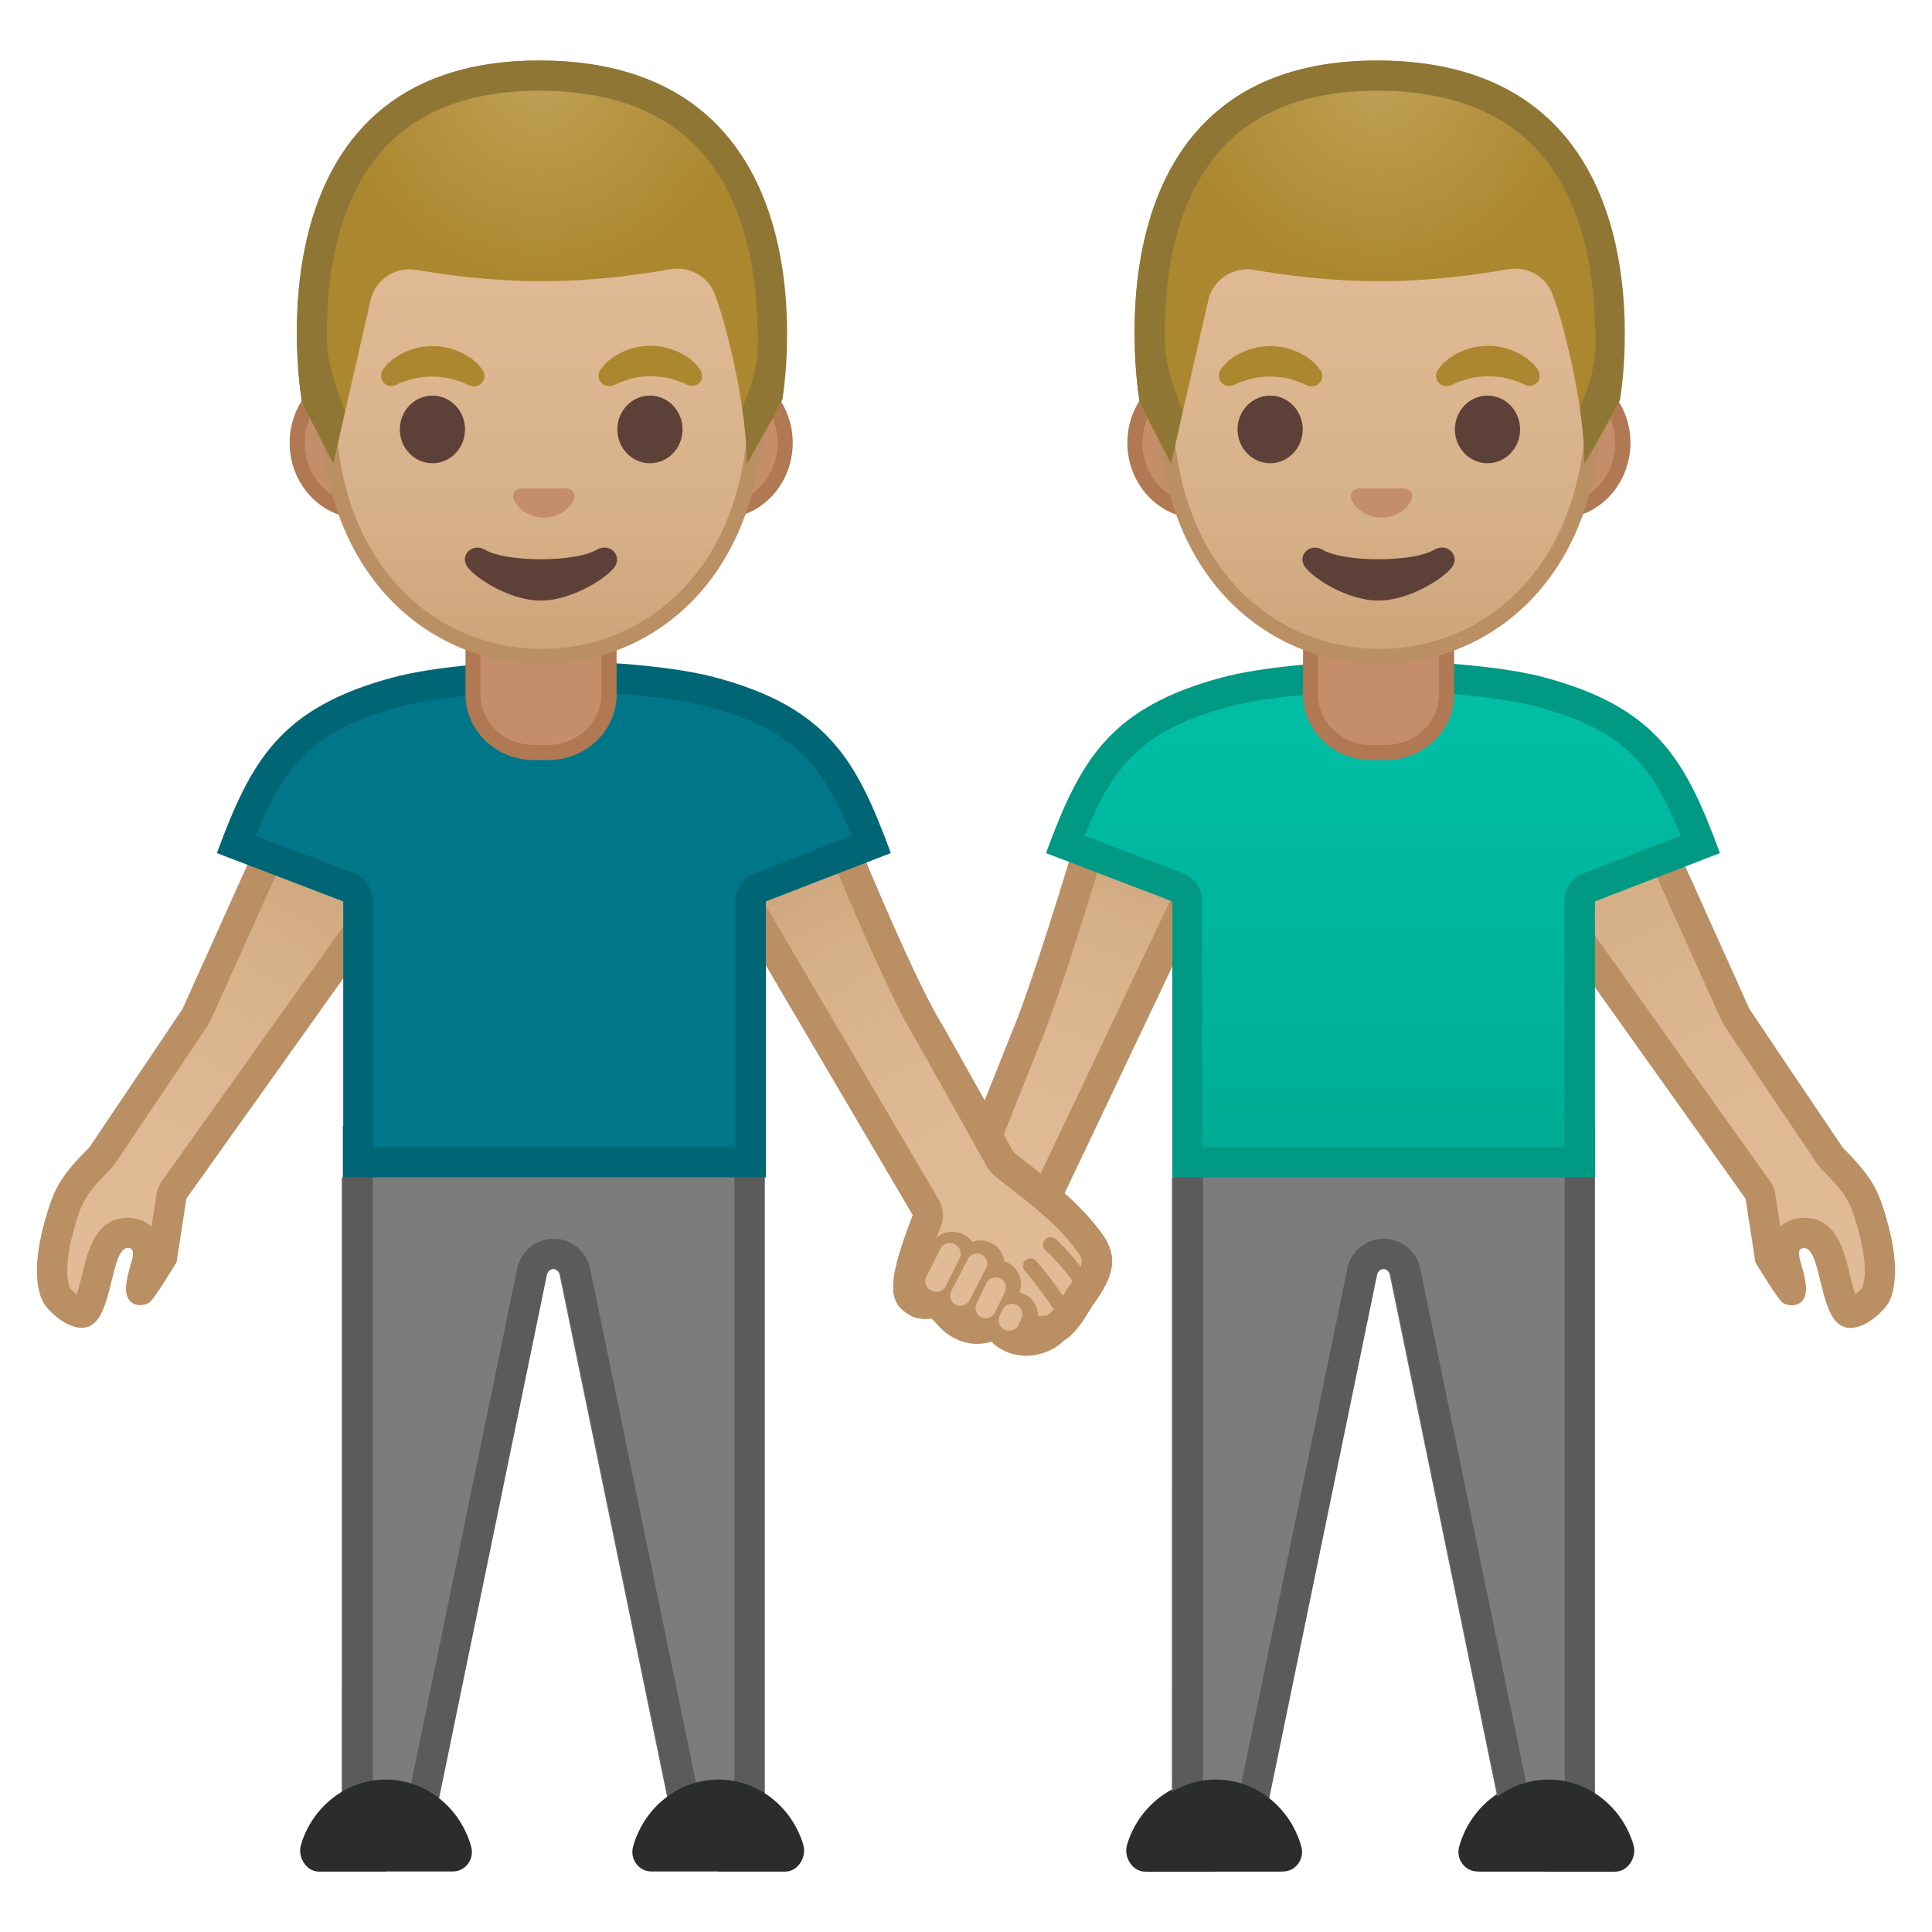 <svg viewBox="0 0 128 128" xmlns="http://www.w3.org/2000/svg" xmlns:xlink="http://www.w3.org/1999/xlink">
  <g id="Layer_1">
    <g>
      <g>
        <linearGradient id="SVGID_1_" gradientTransform="matrix(-1 0 0 1 127.463 0)" gradientUnits="userSpaceOnUse" x1="75.996" x2="60.868" y1="56.353" y2="84.658">
          <stop offset="2.052774e-03" style="stop-color:#CCA47A"/>
          <stop offset="0.258" style="stop-color:#D6B088"/>
          <stop offset="0.59" style="stop-color:#DEB892"/>
          <stop offset="1" style="stop-color:#E0BB95"/>
        </linearGradient>
        <path d="M68.82,88.17c-0.56,0-0.94,0-1.83-1.38c-0.38-0.58-0.62-1.08-0.84-1.52 c-0.49-0.99-0.96-1.93-2.38-2.1c-0.04,0-0.15-0.01-0.18-0.01c-1.27,0-1.6,1.29-1.82,2.14c-0.07,0.29-0.19,0.77-0.3,0.94 c-0.19,0.06-0.35,0.09-0.47,0.09c-0.86-0.42-1.42-0.71,0.42-5.47c0.11-0.29,0.08-0.6-0.07-0.87L48.33,57.87l-0.22-2.78l7.33-0.01 c0.97,2.37,4.4,10.62,6.15,13.38l4.68,8.35c0.06,0.11,0.14,0.2,0.23,0.28c0.32,0.27,0.7,0.56,1.11,0.88 c1.41,1.09,3.17,2.45,4.5,4.24c0.63,0.85,0.97,1.59-0.38,3.44c-0.15,0.2-0.3,0.44-0.46,0.7c-0.66,1.06-1.19,1.81-2.05,1.81 L68.82,88.17z" fill="url(#SVGID_1_)"/>
        <path d="M54.78,56.09c1.22,2.95,4.27,10.21,5.94,12.87l4.68,8.35c0.12,0.21,0.28,0.4,0.46,0.56 c0.33,0.27,0.72,0.58,1.15,0.91c1.36,1.06,3.06,2.37,4.3,4.04c0.42,0.57,0.64,0.85-0.38,2.25c-0.18,0.24-0.34,0.51-0.5,0.76 c-0.35,0.56-0.83,1.34-1.2,1.34l-0.24,0l-0.18,0c-0.13,0-0.2,0-0.23,0c-0.01,0-0.01,0-0.01,0c-0.01-0.01-0.25-0.14-0.75-0.92 c-0.35-0.54-0.58-1.01-0.79-1.42c-0.51-1.02-1.2-2.42-3.16-2.65c-0.1-0.01-0.2-0.02-0.3-0.02c0,0,0,0,0,0 c-0.88,0-1.48,0.38-1.89,0.87c0.16-0.5,0.38-1.1,0.66-1.81c0.22-0.57,0.17-1.21-0.14-1.73l-12.9-21.92l-0.11-1.47L54.78,56.09 M56.12,54.08l-9.09,0.02l0.32,4.08L60.48,80.5c-1.83,4.75-1.63,5.88-0.04,6.71c0.17,0.09,0.36,0.12,0.56,0.12 c0.28,0,0.57-0.07,0.86-0.17c1.03-0.34,0.75-3,1.72-3c0.02,0,0.04,0,0.07,0c1.31,0.15,1.25,1.23,2.5,3.17 c1.11,1.72,1.8,1.84,2.67,1.84c0.13,0,0.27,0,0.42,0c1.83,0,2.62-1.97,3.31-2.92c1.58-2.17,1.3-3.38,0.37-4.63 c-1.81-2.44-4.38-4.12-5.77-5.29l-4.71-8.4C60.46,64.81,56.12,54.08,56.12,54.08L56.12,54.08z" fill="#BA8F63"/>
      </g>
      <g>
        <path d="M102.33,124h4.45c0.82-0.02,1.41-0.96,1.17-1.78c-0.74-2.49-2.99-4.32-5.62-4.32 c-2.68,0-4.96,1.9-5.66,4.46c-0.22,0.82,0.39,1.63,1.21,1.63H102.33z" fill="#2B2D2D"/>
        <path d="M80.29,124h-4.45c-0.82-0.02-1.41-0.96-1.17-1.78c0.74-2.49,2.99-4.32,5.62-4.32 c2.68,0,4.96,1.9,5.66,4.46c0.22,0.82-0.39,1.63-1.21,1.63H80.29z" fill="#2B2D2D"/>
      </g>
      <g>
        <g>
          <linearGradient id="SVGID_2_" gradientTransform="matrix(-1 0 0 1 127.463 0)" gradientUnits="userSpaceOnUse" x1="24.376" x2="6.518" y1="52.207" y2="83.144">
            <stop offset="2.052774e-03" style="stop-color:#CCA47A"/>
            <stop offset="0.258" style="stop-color:#D6B088"/>
            <stop offset="0.59" style="stop-color:#DEB892"/>
            <stop offset="1" style="stop-color:#E0BB95"/>
          </linearGradient>
          <path d="M122.6,86.97c-0.08,0-0.13-0.02-0.19-0.08c-0.36-0.33-0.64-1.46-0.84-2.29 c-0.35-1.44-0.72-2.93-2.04-2.93c-0.12,0-0.23,0.01-0.35,0.04c-0.35,0.08-0.64,0.29-0.81,0.59c-0.33,0.57-0.15,1.19,0.04,1.85 c0.1,0.37,0.22,0.78,0.24,1.14c0,0.04,0,0.08,0,0.11c-0.29-0.37-0.89-1.31-1.4-2.14l-0.62-4.01c-0.02-0.15-0.08-0.3-0.17-0.43 L101.5,57.83l-0.22-2.79l7.99-0.49l5.72,12.7c0.02,0.05,0.05,0.1,0.08,0.15c0,0,4.24,6.32,6.17,9.17 c0.03,0.05,0.07,0.09,0.11,0.14c1.76,1.8,2.16,2.36,2.79,4.74c0.74,2.81,0.28,4.04,0.12,4.35 C124.09,86.11,123.18,86.97,122.6,86.97z" fill="url(#SVGID_2_)"/>
          <path d="M108.64,55.58l5.43,12.07c0.05,0.1,0.1,0.2,0.16,0.29c0,0,4.24,6.33,6.17,9.18 c0.07,0.1,0.14,0.19,0.23,0.28c1.68,1.72,1.96,2.11,2.54,4.3c0.64,2.41,0.29,3.42,0.21,3.61c-0.09,0.13-0.28,0.3-0.46,0.44 c-0.15-0.42-0.29-1.01-0.38-1.38c-0.38-1.56-0.9-3.69-3.01-3.69c0,0,0,0,0,0c-0.19,0-0.39,0.02-0.58,0.07 c-0.38,0.09-0.72,0.27-1,0.52l-0.33-2.15c-0.05-0.31-0.17-0.6-0.35-0.86l-14.81-20.78l-0.12-1.5L108.64,55.58 M109.9,53.5 l-9.7,0.6l0.32,4.08l15.13,21.24l0.65,4.21c0,0,1.52,2.54,1.85,2.71c0.18,0.09,0.37,0.14,0.57,0.14c0.51,0,0.98-0.35,0.93-1.22 c-0.07-1.2-0.83-2.42-0.23-2.56c0.04-0.01,0.08-0.01,0.11-0.01c1.05,0,1,3.84,2.2,4.95c0.26,0.24,0.56,0.34,0.87,0.34 c1.07,0,2.27-1.18,2.55-1.72c0.35-0.69,0.71-2.23-0.04-5.06c-0.68-2.57-1.17-3.27-3.04-5.19c-1.93-2.85-6.17-9.17-6.17-9.17 C114.4,63.5,109.9,53.5,109.9,53.5L109.9,53.5z" fill="#BA8F63"/>
        </g>
        <g id="XMLID_2_">
          <linearGradient id="SVGID_3_" gradientUnits="userSpaceOnUse" x1="76.769" x2="66.11" y1="54.577" y2="81.465">
            <stop offset="2.052774e-03" style="stop-color:#CCA47A"/>
            <stop offset="0.258" style="stop-color:#D6B088"/>
            <stop offset="0.59" style="stop-color:#DEB892"/>
            <stop offset="1" style="stop-color:#E0BB95"/>
          </linearGradient>
          <path d="M65.75,83.21c-0.43,0-0.84-0.1-1.18-0.3c-1.02-0.59-1.48-2.06-0.98-3.15l4.41-11.06 c1.28-2.97,4.06-12.17,4.83-14.76l6.99-0.51l0.68,2.32L68.12,81.81C67.74,82.64,66.77,83.21,65.75,83.21L65.75,83.21z" fill="url(#SVGID_3_)"/>
          <path d="M79.09,54.49l0.34,1.17L67.21,81.41c-0.21,0.46-0.83,0.8-1.46,0.8c-0.26,0-0.49-0.06-0.68-0.17 c-0.58-0.33-0.85-1.24-0.57-1.87c0.01-0.03,0.02-0.06,0.04-0.08l4.38-10.99c1.22-2.84,3.7-10.98,4.67-14.21L79.09,54.49 M80.55,52.38L72.06,53c0,0-3.53,11.93-5,15.33l-4.39,11.02c-0.7,1.55-0.08,3.58,1.39,4.43c0.51,0.29,1.09,0.43,1.68,0.43 c1.35,0,2.71-0.73,3.28-1.96l12.54-26.41L80.55,52.38L80.55,52.38z" fill="#BA8F63"/>
        </g>
        <g>
          <linearGradient id="SVGID_5_" gradientTransform="matrix(-1 0 0 1 127.463 0)" gradientUnits="userSpaceOnUse" x1="35.843" x2="35.843" y1="122.69" y2="78.007">
            <stop offset="1.058344e-03" style="stop-color:#616161"/>
            <stop offset="0.446" style="stop-color:#6B6B6B"/>
            <stop offset="1" style="stop-color:#6E6E6E"/>
          </linearGradient>
          <path d="M105.6,78.01v44.68h-5.65l-7.87-38.21c-0.04-0.24-0.24-0.41-0.46-0.41s-0.42,0.17-0.46,0.41 l-7.87,38.21h-5.65V78.01H105.6z" fill="url(#SVGID_5_)"/>
          <g>
            <path d="M100.83,121.69l-7.71-37.41c-0.13-0.69-0.73-1.2-1.44-1.2s-1.31,0.51-1.44,1.22l-7.7,37.39h-3.83V75.61 h25.95v46.08H100.83z" fill="#7C7C7C"/>
            <path d="M103.66,76.61v44.08h-2.02l-7.53-36.58c-0.22-1.18-1.24-2.04-2.43-2.04s-2.21,0.86-2.42,2l-7.54,36.61 h-2.02V76.61H103.66 M105.66,74.61H77.71v48.08h5.65l7.87-38.21c0.04-0.24,0.24-0.41,0.46-0.41c0.22,0,0.42,0.17,0.46,0.41 l7.87,38.21h5.65V74.61L105.66,74.61z" fill="#5B5B5B"/>
          </g>
          <g>
            <path d="M102.6,124h4.45c0.82-0.02,1.41-0.96,1.17-1.78c-0.74-2.49-2.99-4.32-5.62-4.32 c-2.68,0-4.96,1.9-5.66,4.46c-0.22,0.82,0.39,1.63,1.21,1.63H102.6z" fill="#2B2D2D"/>
            <path d="M80.56,124h-4.45c-0.82-0.02-1.41-0.96-1.17-1.78c0.74-2.49,2.99-4.32,5.62-4.32 c2.68,0,4.96,1.9,5.66,4.46c0.22,0.82-0.39,1.63-1.21,1.63H80.56z" fill="#2B2D2D"/>
          </g>
          <g>
            <linearGradient id="SVGID_6_" gradientTransform="matrix(-1 0 0 1 127.463 0)" gradientUnits="userSpaceOnUse" x1="35.851" x2="35.851" y1="44.815" y2="77">
              <stop offset="0" style="stop-color:#00BFA5"/>
              <stop offset="0.705" style="stop-color:#00B29A"/>
              <stop offset="1" style="stop-color:#00AB94"/>
            </linearGradient>
            <path d="M78.66,77V59.72c0-0.41-0.26-0.79-0.64-0.93l-7.44-2.85c2.11-5.49,4.09-8.35,10.68-10.1 c2.3-0.61,6.45-1.03,10.32-1.03h0.16c3.84,0,7.97,0.41,10.27,1.03c6.55,1.74,8.53,4.6,10.64,10.11l-7.35,2.84 c-0.39,0.15-0.64,0.52-0.64,0.93V77H78.66z" fill="url(#SVGID_6_)"/>
            <path d="M91.74,45.81c3.76,0,7.79,0.4,10.01,0.99c5.81,1.55,7.68,3.81,9.6,8.57l-6.42,2.48 c-0.77,0.3-1.28,1.04-1.28,1.87V76h-24V59.72c0-0.83-0.51-1.57-1.29-1.87l-6.5-2.49c1.89-4.66,3.83-7.02,9.64-8.56 c2.23-0.59,6.27-0.99,10.06-0.99l0.08,0L91.74,45.81 M91.74,43.81c-0.03,0-0.05,0-0.08,0c-0.03,0-0.05,0-0.08,0 c-3.98,0-8.17,0.42-10.57,1.06c-7.55,2.01-9.46,5.56-11.71,11.65l8.37,3.2V78h28V59.72l8.28-3.2 c-2.25-6.09-4.12-9.64-11.67-11.65C99.87,44.23,95.71,43.81,91.74,43.81L91.74,43.81z" fill="#009984"/>
          </g>
          <g>
            <linearGradient id="SVGID_7_" gradientTransform="matrix(-1 0 0 1 127.463 0)" gradientUnits="userSpaceOnUse" x1="2.383" x2="2.419" y1="84.066" y2="84.066">
              <stop offset="0" style="stop-color:#FFB300"/>
              <stop offset="0.401" style="stop-color:#FFCA28"/>
            </linearGradient>
            <path d="M125.08,84.19c-0.02-0.15-0.03-0.26-0.03-0.26S125.1,84.21,125.08,84.19z" fill="url(#SVGID_7_)"/>
            <path d="M125.04,83.94c0,0,0.02,0.11,0.03,0.26c0,0,0,0,0,0C125.09,84.19,125.04,83.94,125.04,83.94 L125.04,83.94z" fill="#EDA600"/>
          </g>
        </g>
        <g>
          <g id="XMLID_3_">
            <path d="M90.88,49.85c-2.23,0-4.04-1.72-4.04-3.84v-4.8h9v4.8c0,2.12-1.82,3.84-4.05,3.84H90.88z" fill="#C48E6A"/>
            <path d="M95.33,41.72v4.3c0,1.84-1.59,3.34-3.55,3.34h-0.91c-1.95,0-3.55-1.5-3.55-3.34v-4.3h4H95.33 M96.33,40.72h-5h-5v5.3c0,2.4,2.04,4.34,4.55,4.34h0.91c2.51,0,4.55-1.94,4.55-4.34V40.72L96.33,40.72z" fill="#B07853"/>
          </g>
          <g>
            <g>
              <path d="M79.38,33.84c-2.31,0-4.19-2.02-4.19-4.5s1.88-4.5,4.19-4.5h23.95c2.31,0,4.19,2.02,4.19,4.5 s-1.88,4.5-4.19,4.5H79.38z" fill="#C48E6A"/>
              <path d="M103.32,25.34c2.04,0,3.69,1.79,3.69,4s-1.66,4-3.69,4h-3.23H82.61h-3.23c-2.04,0-3.69-1.79-3.69-4 s1.66-4,3.69-4h3.23h17.49H103.32 M103.32,24.34h-3.23H82.61h-3.23c-2.58,0-4.69,2.25-4.69,5s2.11,5,4.69,5h3.23h17.49h3.23 c2.58,0,4.69-2.25,4.69-5S105.91,24.34,103.32,24.34L103.32,24.34z" fill="#B07853"/>
            </g>
            <g>
              <linearGradient id="SVGID_8_" gradientTransform="matrix(-1 0 0 1 127.463 0)" gradientUnits="userSpaceOnUse" x1="36.063" x2="36.063" y1="43.625" y2="7.136">
                <stop offset="2.052774e-03" style="stop-color:#CCA47A"/>
                <stop offset="0.258" style="stop-color:#D6B088"/>
                <stop offset="0.59" style="stop-color:#DEB892"/>
                <stop offset="1" style="stop-color:#E0BB95"/>
              </linearGradient>
              <path d="M91.4,43.49c-6.83,0-14.19-5.3-14.19-16.94c0-9.32,5.42-19.39,14.19-19.39 s14.19,10.06,14.19,19.39C105.59,38.19,98.23,43.49,91.4,43.49z" fill="url(#SVGID_8_)"/>
              <path d="M91.4,7.66L91.4,7.66c3.44,0,6.87,1.88,9.41,5.16c2.76,3.55,4.27,8.43,4.27,13.73 c0,5.15-1.48,9.44-4.29,12.41c-2.46,2.6-5.8,4.03-9.4,4.03s-6.94-1.43-9.4-4.03c-2.81-2.97-4.29-7.26-4.29-12.41 c0-5.3,1.52-10.18,4.27-13.73C84.53,9.54,87.96,7.66,91.4,7.66 M91.4,6.66L91.4,6.66L91.4,6.66 c-7.63,0-14.69,8.15-14.69,19.89c0,11.67,7.28,17.44,14.69,17.44s14.69-5.77,14.69-17.44C106.09,14.81,99.03,6.66,91.4,6.66 L91.4,6.66z" fill="#BA8F63"/>
            </g>
            <g>
              <path d="M101.87,24.47c0,0-0.06-0.08-0.17-0.22c-0.03-0.03-0.05-0.07-0.09-0.11 c-0.05-0.05-0.1-0.09-0.16-0.15c-0.06-0.05-0.12-0.11-0.19-0.17c-0.07-0.06-0.14-0.1-0.21-0.15 c-0.07-0.05-0.15-0.1-0.23-0.15c-0.09-0.05-0.17-0.09-0.26-0.14c-0.09-0.05-0.19-0.09-0.29-0.13 c-0.1-0.04-0.2-0.08-0.31-0.12c-0.22-0.06-0.44-0.13-0.67-0.16c-0.23-0.05-0.47-0.05-0.71-0.06 c-0.24,0.01-0.48,0.02-0.71,0.06c-0.23,0.03-0.46,0.1-0.67,0.16c-0.11,0.04-0.21,0.08-0.31,0.12 c-0.1,0.04-0.2,0.08-0.29,0.13c-0.09,0.05-0.18,0.1-0.26,0.14c-0.08,0.05-0.16,0.1-0.23,0.15c-0.07,0.05-0.14,0.1-0.21,0.15 c-0.06,0.05-0.12,0.11-0.17,0.15c-0.05,0.05-0.1,0.09-0.15,0.14c-0.04,0.05-0.08,0.09-0.11,0.13 c-0.13,0.16-0.2,0.25-0.2,0.25c-0.22,0.31-0.15,0.74,0.16,0.96c0.19,0.14,0.42,0.16,0.63,0.09l0.13-0.04 c0,0,0.08-0.03,0.21-0.09c0.03-0.01,0.07-0.03,0.11-0.05c0.04-0.01,0.08-0.03,0.13-0.05c0.09-0.04,0.19-0.08,0.31-0.11 c0.06-0.02,0.11-0.04,0.17-0.06c0.06-0.01,0.12-0.03,0.19-0.05c0.03-0.01,0.06-0.02,0.1-0.03c0.03-0.01,0.07-0.01,0.1-0.02 c0.07-0.01,0.14-0.03,0.21-0.04c0.14-0.02,0.29-0.05,0.44-0.05c0.15-0.02,0.3-0.01,0.45-0.02c0.15,0.01,0.3,0,0.45,0.02 c0.15,0.01,0.29,0.04,0.44,0.05c0.07,0.01,0.14,0.03,0.21,0.04c0.03,0.01,0.07,0.01,0.1,0.02c0.03,0.01,0.06,0.02,0.1,0.03 c0.06,0.02,0.13,0.03,0.19,0.05c0.06,0.02,0.12,0.04,0.17,0.06c0.06,0.02,0.11,0.03,0.16,0.05c0.05,0.02,0.09,0.03,0.13,0.04 c0.04,0.01,0.08,0.03,0.12,0.04c0.04,0.02,0.09,0.04,0.13,0.06c0.16,0.08,0.25,0.12,0.25,0.12c0.36,0.15,0.78-0.02,0.93-0.38 C102.03,24.92,102,24.66,101.87,24.47z" fill="#AB872F"/>
              <path d="M81.69,25.53c0,0,0.09-0.04,0.25-0.12c0.04-0.02,0.08-0.05,0.13-0.06c0.04-0.01,0.08-0.02,0.12-0.04 c0.04-0.01,0.08-0.03,0.13-0.04c0.05-0.02,0.1-0.03,0.16-0.05c0.06-0.02,0.11-0.04,0.17-0.06c0.06-0.02,0.12-0.03,0.19-0.05 c0.03-0.01,0.06-0.02,0.1-0.03c0.03-0.01,0.07-0.01,0.1-0.02c0.07-0.01,0.14-0.03,0.21-0.04c0.14-0.02,0.29-0.05,0.44-0.05 c0.15-0.02,0.3-0.02,0.45-0.02c0.15,0.01,0.3,0,0.45,0.02c0.15,0.01,0.29,0.04,0.44,0.05c0.07,0.01,0.14,0.03,0.21,0.04 c0.03,0.01,0.07,0.01,0.1,0.02c0.03,0.01,0.06,0.02,0.1,0.03c0.06,0.02,0.13,0.03,0.19,0.05c0.06,0.02,0.12,0.04,0.17,0.06 c0.11,0.03,0.22,0.07,0.31,0.11c0.05,0.02,0.09,0.04,0.13,0.05c0.04,0.02,0.07,0.03,0.11,0.05 c0.13,0.06,0.21,0.09,0.21,0.09l0.12,0.04c0.36,0.13,0.75-0.06,0.88-0.42c0.08-0.22,0.03-0.45-0.09-0.63 c0,0-0.07-0.09-0.2-0.25c-0.03-0.04-0.07-0.08-0.11-0.13c-0.04-0.04-0.09-0.09-0.15-0.14c-0.05-0.05-0.11-0.1-0.17-0.15 c-0.06-0.05-0.13-0.1-0.21-0.15c-0.07-0.05-0.15-0.1-0.23-0.15c-0.09-0.05-0.17-0.09-0.26-0.14 c-0.09-0.05-0.19-0.09-0.29-0.13c-0.1-0.04-0.2-0.08-0.31-0.12c-0.22-0.06-0.44-0.13-0.67-0.16 c-0.23-0.05-0.47-0.05-0.71-0.06c-0.24,0.01-0.48,0.02-0.71,0.06c-0.23,0.03-0.46,0.1-0.67,0.16 c-0.11,0.04-0.21,0.08-0.31,0.12c-0.1,0.04-0.2,0.08-0.29,0.13c-0.09,0.05-0.18,0.1-0.26,0.14 c-0.08,0.05-0.16,0.1-0.23,0.15c-0.07,0.05-0.14,0.1-0.21,0.15c-0.07,0.06-0.13,0.11-0.19,0.17 c-0.06,0.05-0.11,0.1-0.16,0.15c-0.04,0.04-0.07,0.08-0.09,0.11c-0.11,0.14-0.17,0.22-0.17,0.22 c-0.22,0.32-0.14,0.76,0.19,0.98C81.22,25.6,81.48,25.61,81.69,25.53z" fill="#AB872F"/>
            </g>
            <g>
              <ellipse cx="98.55" cy="28.45" fill="#5D4037" rx="2.16" ry="2.24"/>
              <ellipse cx="84.15" cy="28.45" fill="#5D4037" rx="2.16" ry="2.24"/>
            </g>
            <g>
              <radialGradient id="SVGID_9_" cx="36.158" cy="5.142" gradientTransform="matrix(-1 0 0 1 127.463 0)" gradientUnits="userSpaceOnUse" r="13.316">
                <stop offset="4.246795e-03" style="stop-color:#BFA055"/>
                <stop offset="1" style="stop-color:#AB872F"/>
              </radialGradient>
              <path d="M91.23,4.01c20.07,0,15.85,23.06,15.85,23.06s-2.11,3.73-2.11,3.65 c0.07-3.18-1.2-8.8-2.1-11.2c-0.45-1.21-1.71-1.91-2.98-1.68c-1.95,0.35-5.06,0.79-8.49,0.79c-3.29,0-6.32-0.4-8.3-0.75 c-1.36-0.24-2.68,0.6-3.03,1.93l-2.49,10.9l-2.06-3.98C75.52,26.73,71.41,4.01,91.23,4.01z" fill="url(#SVGID_9_)"/>
            </g>
            <g>
              <defs>
                <path id="SVGID_10_" d="M91.23,4.01c20.07,0,16.1,22.49,16.1,22.49s-2.37,4.3-2.37,4.22c0.02-0.68-0.42-3.49-0.42-3.49v0 c0.77-1.47,1.18-3.11,1.18-4.78v-0.49l-1.18-4.38L91.33,9.43l-13.02,8.09l-1.1,5.05l-0.04,0.46 c0.18,1.47,0.63,2.81,1.19,4.18v0l-0.78,3.52l-2.11-4.18C75.46,26.54,71.41,4.01,91.23,4.01z"/>
              </defs>
              <clipPath id="SVGID_11_">
                <use overflow="visible" xlink:href="#SVGID_10_"/>
              </clipPath>
              <g clip-path="url(#SVGID_11_)">
                <path d="M91.23,6.01c4.85,0,8.53,1.44,10.93,4.28c2.88,3.41,3.5,8.24,3.52,11.68 c-0.32-1.26-0.65-2.37-0.95-3.15c-0.68-1.81-2.43-3.02-4.37-3.02c-0.28,0-0.56,0.03-0.84,0.08 c-1.91,0.35-4.87,0.76-8.13,0.76c-3.16,0-6.07-0.39-7.96-0.72c-0.27-0.05-0.54-0.07-0.8-0.07c-2.11,0-3.96,1.42-4.5,3.45 c-0.01,0.02-0.01,0.05-0.02,0.07l-0.91,4c-0.15-3.5,0.18-9.29,3.43-13.17C82.96,7.42,86.52,6.01,91.23,6.01 M91.23,4.01 c-19.82,0-15.71,22.72-15.71,22.72l2.06,3.98l2.49-10.9c0.32-1.18,1.39-1.97,2.57-1.97c0.15,0,0.31,0.01,0.46,0.04 c1.98,0.35,5.01,0.75,8.3,0.75c3.43,0,6.54-0.44,8.49-0.79c0.16-0.03,0.32-0.04,0.48-0.04c1.09,0,2.1,0.67,2.5,1.72 c0.9,2.39,2.17,8.02,2.1,11.2c0,0,0,0,0,0c0.04,0,2.41-4.22,2.41-4.22S111.3,4.01,91.23,4.01L91.23,4.01z" fill="#8F7635"/>
              </g>
            </g>
            <g>
              <path d="M87.64,36.43c1.4,0.83,5.97,0.83,7.37,0c0.8-0.48,1.62,0.25,1.29,0.98 c-0.33,0.72-2.82,2.38-4.98,2.38s-4.62-1.66-4.95-2.38C86.03,36.69,86.84,35.96,87.64,36.43z" fill="#5D4037"/>
              <path d="M89.84,32.4c0.05-0.02,0.09-0.03,0.14-0.04h3.1c0.05,0.01,0.09,0.02,0.14,0.04 c0.28,0.11,0.44,0.4,0.3,0.71c-0.13,0.31-0.75,1.18-1.99,1.18c-1.24,0-1.86-0.87-1.99-1.18 C89.4,32.81,89.56,32.52,89.84,32.4z" fill="#C48E6A"/>
            </g>
          </g>
        </g>
      </g>
      <g>
        <g>
          <path d="M61.67,85.7L61.67,85.7L61.67,85.7z" fill="#EDA600"/>
          <g>
            <g>
              <g>
                <linearGradient id="SVGID_12_" gradientTransform="matrix(-1 0 0 1 127.463 0)" gradientUnits="userSpaceOnUse" x1="104.586" x2="121.644" y1="55.756" y2="83.85">
                  <stop offset="2.052774e-03" style="stop-color:#CCA47A"/>
                  <stop offset="0.258" style="stop-color:#D6B088"/>
                  <stop offset="0.59" style="stop-color:#DEB892"/>
                  <stop offset="1" style="stop-color:#E0BB95"/>
                </linearGradient>
                <path d="M5.4,86.97c-0.57,0-1.49-0.85-1.66-1.18c-0.16-0.31-0.62-1.54,0.12-4.35 c0.63-2.38,1.03-2.95,2.79-4.74c0.04-0.04,0.08-0.09,0.11-0.14c1.93-2.85,6.17-9.17,6.17-9.17c0.03-0.05,0.06-0.1,0.08-0.15 l5.72-12.7l7.99,0.49l-0.22,2.79L11.54,78.84c-0.09,0.13-0.15,0.27-0.17,0.43l-0.62,4.01c-0.5,0.83-1.11,1.77-1.4,2.14 c0-0.03,0-0.07,0-0.12c0.02-0.36,0.14-0.78,0.24-1.14c0.19-0.66,0.37-1.29,0.04-1.85c-0.18-0.3-0.46-0.51-0.81-0.59 c-0.12-0.03-0.23-0.04-0.35-0.04c-1.33,0-1.69,1.49-2.04,2.93c-0.2,0.83-0.48,1.96-0.84,2.29 C5.53,86.95,5.48,86.97,5.4,86.97z" fill="url(#SVGID_12_)"/>
                <path d="M19.36,55.58l6.29,0.39l-0.12,1.5L10.72,78.26c-0.18,0.25-0.3,0.55-0.35,0.86l-0.33,2.15 c-0.28-0.25-0.62-0.43-0.99-0.52c-0.19-0.05-0.39-0.07-0.58-0.07c-2.11,0-2.63,2.13-3.01,3.69 c-0.09,0.37-0.23,0.96-0.38,1.38c-0.18-0.14-0.37-0.31-0.46-0.44c-0.08-0.18-0.43-1.2,0.21-3.61 c0.58-2.19,0.86-2.58,2.54-4.3c0.08-0.09,0.16-0.18,0.23-0.28c1.93-2.85,6.17-9.18,6.17-9.18c0.06-0.09,0.12-0.19,0.16-0.29 L19.36,55.58 M18.1,53.5c0,0-4.5,10-6,13.33c0,0-4.24,6.32-6.17,9.17c-1.88,1.92-2.36,2.62-3.04,5.19 c-0.75,2.83-0.4,4.38-0.04,5.06c0.27,0.53,1.48,1.72,2.55,1.72c0.31,0,0.61-0.1,0.87-0.34c1.2-1.11,1.15-4.95,2.2-4.95 c0.04,0,0.07,0,0.11,0.01c0.6,0.15-0.16,1.36-0.23,2.56c-0.05,0.87,0.42,1.22,0.93,1.22c0.19,0,0.39-0.05,0.57-0.14 c0.33-0.17,1.85-2.71,1.85-2.71l0.65-4.21l15.13-21.24l0.32-4.08L18.1,53.5L18.1,53.5z" fill="#BA8F63"/>
              </g>
              <g>
                <linearGradient id="SVGID_13_" gradientTransform="matrix(1 0 0 1 -93.25 0)" gradientUnits="userSpaceOnUse" x1="96.17" x2="96.206" y1="84.066" y2="84.066">
                  <stop offset="0" style="stop-color:#FFB300"/>
                  <stop offset="0.401" style="stop-color:#FFCA28"/>
                </linearGradient>
                <path d="M2.92,84.19c0.02-0.15,0.03-0.26,0.03-0.26S2.9,84.21,2.92,84.19z" fill="url(#SVGID_13_)"/>
                <path d="M2.96,83.94L2.96,83.94L2.96,83.94z M2.96,83.94c0,0-0.05,0.26-0.03,0.26c0,0,0,0,0,0 C2.94,84.04,2.96,83.94,2.96,83.94L2.96,83.94z" fill="#EDA600"/>
              </g>
            </g>
            <g>
              <linearGradient id="SVGID_14_" gradientTransform="matrix(-1 0 0 1 127.463 0)" gradientUnits="userSpaceOnUse" x1="75.996" x2="60.868" y1="56.353" y2="84.658">
                <stop offset="2.052774e-03" style="stop-color:#CCA47A"/>
                <stop offset="0.258" style="stop-color:#D6B088"/>
                <stop offset="0.59" style="stop-color:#DEB892"/>
                <stop offset="1" style="stop-color:#E0BB95"/>
              </linearGradient>
              <path d="M68.82,88.17c-0.56,0-0.94,0-1.83-1.38c-0.38-0.58-0.62-1.08-0.84-1.52 c-0.49-0.99-0.96-1.93-2.38-2.1c-0.04,0-0.15-0.01-0.18-0.01c-1.27,0-1.6,1.29-1.82,2.14c-0.07,0.29-0.19,0.77-0.3,0.94 c-0.19,0.06-0.35,0.09-0.47,0.09c-0.86-0.42-1.42-0.71,0.42-5.47c0.11-0.29,0.08-0.6-0.07-0.87L48.33,57.87l-0.22-2.78 l7.33-0.01c0.97,2.37,4.4,10.62,6.15,13.38l4.68,8.35c0.06,0.11,0.14,0.2,0.23,0.28c0.32,0.27,0.7,0.56,1.11,0.88 c1.41,1.09,3.17,2.45,4.5,4.24c0.63,0.85,0.97,1.59-0.38,3.44c-0.15,0.2-0.3,0.44-0.46,0.7c-0.66,1.06-1.19,1.81-2.05,1.81 L68.82,88.17z" fill="url(#SVGID_14_)"/>
              <path d="M54.78,56.09c1.22,2.95,4.27,10.21,5.94,12.87l4.68,8.35c0.12,0.21,0.28,0.4,0.46,0.56 c0.33,0.27,0.72,0.58,1.15,0.91c1.36,1.06,3.06,2.37,4.3,4.04c0.42,0.57,0.64,0.85-0.38,2.25c-0.18,0.24-0.34,0.51-0.5,0.76 c-0.35,0.56-0.83,1.34-1.2,1.34l-0.24,0l-0.18,0c-0.13,0-0.2,0-0.23,0c-0.01,0-0.01,0-0.01,0c-0.01-0.01-0.25-0.14-0.75-0.92 c-0.35-0.54-0.58-1.01-0.79-1.42c-0.51-1.02-1.2-2.42-3.16-2.65c-0.1-0.01-0.2-0.02-0.3-0.02c0,0,0,0,0,0 c-0.88,0-1.48,0.38-1.89,0.87c0.16-0.5,0.38-1.1,0.66-1.81c0.22-0.57,0.17-1.21-0.14-1.73l-12.9-21.92l-0.11-1.47 L54.78,56.09 M56.12,54.08l-9.09,0.02l0.32,4.08L60.48,80.5c-1.83,4.75-1.63,5.88-0.04,6.71c0.17,0.09,0.36,0.12,0.56,0.12 c0.28,0,0.57-0.07,0.86-0.17c1.03-0.34,0.75-3,1.72-3c0.02,0,0.04,0,0.07,0c1.31,0.15,1.25,1.23,2.5,3.17 c1.11,1.72,1.8,1.84,2.67,1.84c0.13,0,0.27,0,0.42,0c1.83,0,2.62-1.97,3.31-2.92c1.58-2.17,1.3-3.38,0.37-4.63 c-1.81-2.44-4.38-4.12-5.77-5.29l-4.71-8.4C60.46,64.81,56.12,54.08,56.12,54.08L56.12,54.08z" fill="#BA8F63"/>
            </g>
            <linearGradient id="SVGID_15_" gradientTransform="matrix(-1 0 0 1 127.463 0)" gradientUnits="userSpaceOnUse" x1="90.843" x2="90.843" y1="122.69" y2="78.007">
              <stop offset="1.058344e-03" style="stop-color:#616161"/>
              <stop offset="0.446" style="stop-color:#6B6B6B"/>
              <stop offset="1" style="stop-color:#6E6E6E"/>
            </linearGradient>
            <path d="M50.6,78.01v44.68h-5.65l-7.87-38.21c-0.04-0.24-0.24-0.41-0.46-0.41 c-0.22,0-0.42,0.17-0.46,0.41l-7.87,38.21h-5.65V78.01H50.6z" fill="url(#SVGID_15_)"/>
            <g>
              <path d="M45.83,121.69l-7.71-37.41c-0.13-0.69-0.73-1.2-1.44-1.2s-1.31,0.51-1.44,1.22l-7.7,37.39h-3.83V75.61 h25.95v46.08H45.83z" fill="#7C7C7C"/>
              <path d="M48.66,76.61v44.08h-2.02l-7.53-36.58c-0.22-1.18-1.24-2.04-2.43-2.04s-2.21,0.86-2.42,2l-7.54,36.61 h-2.02V76.61H48.66 M50.66,74.61H22.71v48.08h5.65l7.87-38.21c0.04-0.24,0.24-0.41,0.46-0.41c0.22,0,0.42,0.17,0.46,0.41 l7.87,38.21h5.65V74.61L50.66,74.61z" fill="#5B5B5B"/>
            </g>
            <g>
              <path d="M47.6,124h4.45c0.82-0.02,1.41-0.96,1.17-1.78c-0.74-2.49-2.99-4.32-5.62-4.32 c-2.68,0-4.96,1.9-5.66,4.46c-0.22,0.82,0.39,1.63,1.21,1.63H47.6z" fill="#2B2D2D"/>
              <path d="M25.56,124h-4.45c-0.82-0.02-1.41-0.96-1.17-1.78c0.74-2.49,2.99-4.32,5.62-4.32 c2.68,0,4.96,1.9,5.66,4.46c0.22,0.82-0.39,1.63-1.21,1.63H25.56z" fill="#2B2D2D"/>
            </g>
            <g>
              <path d="M23.73,77V59.72c0-0.41-0.26-0.79-0.64-0.93l-7.44-2.85c2.11-5.49,4.09-8.35,10.68-10.1 c2.3-0.61,6.45-1.03,10.32-1.03h0.16c3.84,0,7.97,0.41,10.27,1.03c6.55,1.74,8.53,4.6,10.64,10.11l-7.35,2.84 c-0.39,0.15-0.64,0.52-0.64,0.93V77H23.73z" fill="#007689"/>
              <path d="M36.81,45.81c3.76,0,7.79,0.4,10.01,0.99c5.81,1.55,7.68,3.81,9.6,8.57l-6.42,2.48 c-0.77,0.3-1.28,1.04-1.28,1.87V76h-24V59.72c0-0.83-0.51-1.57-1.29-1.87l-6.5-2.49c1.89-4.66,3.83-7.02,9.64-8.56 c2.23-0.59,6.27-0.99,10.06-0.99l0.08,0L36.81,45.81 M36.81,43.81c-0.03,0-0.05,0-0.08,0c-0.03,0-0.05,0-0.08,0 c-3.98,0-8.17,0.42-10.57,1.06c-7.55,2.01-9.46,5.56-11.71,11.65l8.37,3.2V78h28V59.72l8.28-3.2 c-2.25-6.09-4.12-9.64-11.67-11.65C44.94,44.23,40.79,43.81,36.81,43.81L36.81,43.81z" fill="#006575"/>
            </g>
          </g>
        </g>
        <g>
          <g id="XMLID_15_">
            <path d="M35.38,49.85c-2.23,0-4.05-1.72-4.05-3.84v-4.8h9v4.8c0,2.12-1.81,3.84-4.04,3.84H35.38z" fill="#C48E6A"/>
            <path d="M39.84,41.72v4.3c0,1.84-1.59,3.34-3.55,3.34h-0.91c-1.95,0-3.55-1.5-3.55-3.34v-4.3h4H39.84 M40.84,40.72h-5h-5v5.3c0,2.4,2.04,4.34,4.55,4.34h0.91c2.51,0,4.55-1.94,4.55-4.34V40.72L40.84,40.72z" fill="#B07853"/>
          </g>
          <g>
            <g>
              <path d="M23.88,33.84c-2.31,0-4.19-2.02-4.19-4.5s1.88-4.5,4.19-4.5h23.95c2.31,0,4.19,2.02,4.19,4.5 s-1.88,4.5-4.19,4.5H23.88z" fill="#C48E6A"/>
              <path d="M47.83,25.34c2.04,0,3.69,1.79,3.69,4s-1.66,4-3.69,4H44.6H27.11h-3.23c-2.04,0-3.69-1.79-3.69-4 s1.66-4,3.69-4h3.23H44.6H47.83 M47.83,24.34H44.6H27.11h-3.23c-2.58,0-4.69,2.25-4.69,5s2.11,5,4.69,5h3.23H44.6h3.23 c2.58,0,4.69-2.25,4.69-5S50.41,24.34,47.83,24.34L47.83,24.34z" fill="#B07853"/>
            </g>
            <g>
              <linearGradient id="SVGID_16_" gradientTransform="matrix(-1 0 0 1 127.463 0)" gradientUnits="userSpaceOnUse" x1="91.558" x2="91.558" y1="43.625" y2="7.136">
                <stop offset="2.052774e-03" style="stop-color:#CCA47A"/>
                <stop offset="0.258" style="stop-color:#D6B088"/>
                <stop offset="0.59" style="stop-color:#DEB892"/>
                <stop offset="1" style="stop-color:#E0BB95"/>
              </linearGradient>
              <path d="M35.91,43.49c-6.83,0-14.19-5.3-14.19-16.94c0-9.32,5.42-19.39,14.19-19.39 s14.19,10.06,14.19,19.39C50.09,38.19,42.74,43.49,35.91,43.49z" fill="url(#SVGID_16_)"/>
              <path d="M35.91,7.66L35.91,7.66c3.44,0,6.87,1.88,9.41,5.16c2.76,3.55,4.27,8.43,4.27,13.73 c0,5.15-1.48,9.44-4.29,12.41c-2.46,2.6-5.8,4.03-9.4,4.03s-6.94-1.43-9.4-4.03c-2.81-2.97-4.29-7.26-4.29-12.41 c0-5.3,1.52-10.18,4.27-13.73C29.03,9.54,32.46,7.66,35.91,7.66 M35.91,6.66L35.91,6.66c-7.63,0-14.69,8.15-14.69,19.89 c0,11.67,7.28,17.44,14.69,17.44c7.41,0,14.69-5.77,14.69-17.44C50.59,14.81,43.53,6.66,35.91,6.66L35.91,6.66z" fill="#BA8F63"/>
            </g>
            <g>
              <path d="M46.38,24.47c0,0-0.06-0.08-0.17-0.22c-0.03-0.03-0.05-0.07-0.09-0.11c-0.05-0.05-0.1-0.09-0.16-0.15 c-0.06-0.05-0.12-0.11-0.19-0.17c-0.07-0.06-0.14-0.1-0.21-0.15c-0.07-0.05-0.15-0.1-0.23-0.15 c-0.09-0.05-0.17-0.09-0.26-0.14c-0.09-0.05-0.19-0.09-0.29-0.13c-0.1-0.04-0.2-0.08-0.31-0.12 c-0.22-0.06-0.44-0.13-0.67-0.16c-0.23-0.05-0.47-0.05-0.71-0.06c-0.24,0.01-0.48,0.02-0.71,0.06 c-0.23,0.03-0.46,0.1-0.67,0.16c-0.11,0.04-0.21,0.08-0.31,0.12c-0.1,0.04-0.2,0.08-0.29,0.13c-0.09,0.05-0.18,0.1-0.26,0.14 c-0.08,0.05-0.16,0.1-0.23,0.15c-0.07,0.05-0.14,0.1-0.21,0.15c-0.06,0.05-0.12,0.11-0.17,0.15 c-0.05,0.05-0.1,0.09-0.15,0.14c-0.04,0.05-0.08,0.09-0.11,0.13c-0.13,0.16-0.2,0.25-0.2,0.25 c-0.22,0.31-0.15,0.74,0.16,0.96c0.19,0.14,0.42,0.16,0.63,0.09l0.13-0.04c0,0,0.08-0.03,0.21-0.09 c0.03-0.01,0.07-0.03,0.11-0.05c0.04-0.01,0.08-0.03,0.13-0.05c0.09-0.04,0.19-0.08,0.31-0.11c0.06-0.02,0.11-0.04,0.17-0.06 c0.06-0.01,0.12-0.03,0.19-0.05c0.03-0.01,0.06-0.02,0.1-0.03c0.03-0.01,0.07-0.01,0.1-0.02c0.07-0.01,0.14-0.03,0.21-0.04 c0.14-0.02,0.29-0.05,0.44-0.05c0.15-0.02,0.3-0.01,0.45-0.02c0.15,0.01,0.3,0,0.45,0.02c0.15,0.01,0.29,0.04,0.44,0.05 c0.07,0.01,0.14,0.03,0.21,0.04c0.03,0.01,0.07,0.01,0.1,0.02c0.03,0.01,0.06,0.02,0.1,0.03c0.06,0.02,0.13,0.03,0.19,0.05 c0.06,0.02,0.12,0.04,0.17,0.06c0.06,0.02,0.11,0.03,0.16,0.05c0.05,0.02,0.09,0.03,0.13,0.04c0.04,0.01,0.08,0.03,0.12,0.04 c0.04,0.02,0.09,0.04,0.13,0.06c0.16,0.08,0.25,0.12,0.25,0.12c0.36,0.15,0.78-0.02,0.93-0.38 C46.54,24.92,46.5,24.66,46.38,24.47z" fill="#AB872F"/>
              <path d="M26.19,25.53c0,0,0.09-0.04,0.25-0.12c0.04-0.02,0.08-0.05,0.13-0.06c0.04-0.01,0.08-0.02,0.12-0.04 c0.04-0.01,0.08-0.03,0.13-0.04c0.05-0.02,0.1-0.03,0.16-0.05c0.06-0.02,0.11-0.04,0.17-0.06c0.06-0.02,0.12-0.03,0.19-0.05 c0.03-0.01,0.06-0.02,0.1-0.03c0.03-0.01,0.07-0.01,0.1-0.02c0.07-0.01,0.14-0.03,0.21-0.04c0.14-0.02,0.29-0.05,0.44-0.05 c0.15-0.02,0.3-0.02,0.45-0.02c0.15,0.01,0.3,0,0.45,0.02c0.15,0.01,0.29,0.04,0.44,0.05c0.07,0.01,0.14,0.03,0.21,0.04 c0.03,0.01,0.07,0.01,0.1,0.02c0.03,0.01,0.06,0.02,0.1,0.03c0.06,0.02,0.13,0.03,0.19,0.05c0.06,0.02,0.12,0.04,0.17,0.06 c0.11,0.03,0.22,0.07,0.31,0.11c0.05,0.02,0.09,0.04,0.13,0.05c0.04,0.02,0.07,0.03,0.11,0.05 c0.13,0.06,0.21,0.09,0.21,0.09l0.12,0.04c0.36,0.13,0.75-0.06,0.88-0.42c0.08-0.22,0.03-0.45-0.09-0.63 c0,0-0.07-0.09-0.2-0.25c-0.03-0.04-0.07-0.08-0.11-0.13c-0.04-0.04-0.09-0.09-0.15-0.14c-0.05-0.05-0.11-0.1-0.17-0.15 c-0.06-0.05-0.13-0.1-0.21-0.15c-0.07-0.05-0.15-0.1-0.23-0.15c-0.09-0.05-0.17-0.09-0.26-0.14 c-0.09-0.05-0.19-0.09-0.29-0.13c-0.1-0.04-0.2-0.08-0.31-0.12c-0.22-0.06-0.44-0.13-0.67-0.16 c-0.23-0.05-0.47-0.05-0.71-0.06c-0.24,0.01-0.48,0.02-0.71,0.06c-0.23,0.03-0.46,0.1-0.67,0.16 c-0.11,0.04-0.21,0.08-0.31,0.12c-0.1,0.04-0.2,0.08-0.29,0.13c-0.09,0.05-0.18,0.1-0.26,0.14 c-0.08,0.05-0.16,0.1-0.23,0.15c-0.07,0.05-0.14,0.1-0.21,0.15c-0.07,0.06-0.13,0.11-0.19,0.17 c-0.06,0.05-0.11,0.1-0.16,0.15c-0.04,0.04-0.07,0.08-0.09,0.11c-0.11,0.14-0.17,0.22-0.17,0.22 c-0.22,0.32-0.14,0.76,0.19,0.98C25.73,25.6,25.98,25.61,26.19,25.53z" fill="#AB872F"/>
            </g>
            <g>
              <ellipse cx="43.06" cy="28.45" fill="#5D4037" rx="2.16" ry="2.24"/>
              <ellipse cx="28.65" cy="28.45" fill="#5D4037" rx="2.16" ry="2.24"/>
            </g>
            <g>
              <radialGradient id="SVGID_17_" cx="91.654" cy="5.142" gradientTransform="matrix(-1 0 0 1 127.463 0)" gradientUnits="userSpaceOnUse" r="13.316">
                <stop offset="4.246795e-03" style="stop-color:#BFA055"/>
                <stop offset="1" style="stop-color:#AB872F"/>
              </radialGradient>
              <path d="M35.73,4.01c20.07,0,15.85,23.06,15.85,23.06s-2.11,3.73-2.11,3.65 c0.07-3.18-1.2-8.8-2.1-11.2c-0.45-1.21-1.71-1.91-2.98-1.68c-1.95,0.35-5.06,0.79-8.49,0.79c-3.29,0-6.32-0.4-8.3-0.75 c-1.36-0.24-2.68,0.6-3.03,1.93l-2.49,10.9l-2.06-3.98C20.02,26.73,15.91,4.01,35.73,4.01z" fill="url(#SVGID_17_)"/>
            </g>
            <g>
              <defs>
                <path id="SVGID_18_" d="M35.73,4.01c20.07,0,16.1,22.49,16.1,22.49s-2.37,4.3-2.37,4.22c0.02-0.68-0.42-3.49-0.42-3.49v0 c0.77-1.47,1.18-3.11,1.18-4.78v-0.49l-1.18-4.38L35.83,9.43l-13.02,8.09l-1.1,5.05l-0.04,0.46 c0.18,1.47,0.63,2.81,1.19,4.18v0l-0.78,3.52l-2.11-4.18C19.97,26.54,15.91,4.01,35.73,4.01z"/>
              </defs>
              <clipPath id="SVGID_19_">
                <use overflow="visible" xlink:href="#SVGID_18_"/>
              </clipPath>
              <g clip-path="url(#SVGID_19_)">
                <path d="M35.73,6.01c4.85,0,8.53,1.44,10.93,4.28c2.88,3.41,3.5,8.24,3.52,11.68 c-0.32-1.26-0.65-2.37-0.95-3.15c-0.68-1.81-2.43-3.02-4.37-3.02c-0.28,0-0.56,0.03-0.84,0.08 c-1.91,0.35-4.87,0.76-8.13,0.76c-3.16,0-6.07-0.39-7.96-0.72c-0.27-0.05-0.54-0.07-0.8-0.07c-2.1,0-3.96,1.42-4.5,3.45 c-0.01,0.02-0.01,0.05-0.02,0.07l-0.92,4.02c-0.16-3.49,0.16-9.27,3.43-13.18C27.45,7.42,31.02,6.01,35.73,6.01 M35.73,4.01c-19.82,0-15.71,22.72-15.71,22.72l2.06,3.98l2.49-10.9c0.32-1.18,1.39-1.97,2.57-1.97 c0.15,0,0.31,0.01,0.46,0.04c1.98,0.35,5.01,0.75,8.3,0.75c3.43,0,6.54-0.44,8.49-0.79c0.16-0.03,0.32-0.04,0.48-0.04 c1.09,0,2.1,0.67,2.5,1.72c0.9,2.39,2.17,8.02,2.1,11.2c0,0,0,0,0,0c0.04,0,2.41-4.22,2.41-4.22S55.8,4.01,35.73,4.01 L35.73,4.01z" fill="#8F7635"/>
              </g>
            </g>
            <g>
              <path d="M32.15,36.43c1.4,0.83,5.97,0.83,7.37,0c0.8-0.48,1.62,0.25,1.29,0.98 c-0.33,0.72-2.82,2.38-4.98,2.38s-4.62-1.66-4.95-2.38C30.54,36.69,31.35,35.96,32.15,36.43z" fill="#5D4037"/>
              <path d="M34.34,32.4c0.05-0.02,0.09-0.03,0.14-0.04h3.1c0.05,0.01,0.09,0.02,0.14,0.04 c0.28,0.11,0.44,0.4,0.3,0.71c-0.13,0.31-0.75,1.18-1.99,1.18c-1.24,0-1.86-0.87-1.99-1.18 C33.91,32.81,34.06,32.52,34.34,32.4z" fill="#C48E6A"/>
            </g>
          </g>
        </g>
        <path d="M70.44,86.79 c-1.25-1.92-2.17-2.92-2.17-2.92" fill="none" stroke="#BA8F63" stroke-linecap="round" stroke-linejoin="round" stroke-miterlimit="10"/>
        <path d="M72.02,85.38 c-1.25-1.92-2.42-2.92-2.42-2.92" fill="none" stroke="#BA8F63" stroke-linecap="round" stroke-linejoin="round" stroke-miterlimit="10"/>
        <path d="M68.72,87.55c0.19-0.71-0.15-1.48-0.84-1.8c-0.11-0.05-0.22-0.08-0.33-0.11l0.02-0.06 c0.27-0.84-0.2-1.75-1.04-2.02c0,0,0,0,0,0c-0.01-0.07-0.02-0.13-0.03-0.2c-0.11-0.41-0.38-0.76-0.75-0.97 c-0.24-0.14-0.52-0.21-0.8-0.21c-0.18,0-0.36,0.04-0.52,0.1c-0.16-0.2-0.35-0.38-0.59-0.49l-0.1-0.04 c-0.21-0.09-0.43-0.14-0.66-0.14c-0.64,0-1.22,0.38-1.48,0.96l-0.41,0.92c-0.07-0.02-0.14-0.05-0.21-0.07 c-0.22-0.06-0.45-0.1-0.67-0.05c-0.72,0.16-0.64,1.49-0.64,2.06c0,0.46,0.06,1.13,0.54,1.57c0.47,0.44,1.05,0.4,1.36,0.38 c0.05,0,0.11-0.01,0.16-0.01c0.1,0.09,0.2,0.19,0.32,0.33c0.35,0.39,0.84,0.94,1.89,1.23c0.7,0.2,1.31,0.08,1.76-0.04 c0.15,0.19,0.34,0.32,0.56,0.45c1.52,0.94,3.37,0.36,4.2-0.5C70.44,88.83,69.16,87.8,68.72,87.55z" fill="#BA8F63"/>
        <path d="M66.57,88.1L66.57,88.1c0.35,0.16,0.76,0.01,0.92-0.34l0.18-0.4c0.16-0.35,0.01-0.76-0.34-0.92l0,0 c-0.35-0.16-0.76-0.01-0.92,0.34l-0.18,0.4C66.06,87.53,66.22,87.94,66.57,88.1z" fill="#E0BB95"/>
        <path d="M65.01,87.27L65.01,87.27c0.33,0.16,0.74,0.02,0.91-0.31l0.66-1.36c0.16-0.33,0.02-0.74-0.31-0.91l0,0 c-0.33-0.16-0.74-0.02-0.91,0.31l-0.66,1.36C64.54,86.7,64.68,87.11,65.01,87.27z" fill="#E0BB95"/>
        <path d="M63.32,86.44L63.32,86.44c0.33,0.17,0.74,0.04,0.91-0.29l1.1-2.12c0.17-0.33,0.04-0.74-0.29-0.91l0,0 c-0.33-0.17-0.74-0.04-0.91,0.29l-1.1,2.12C62.85,85.86,62.99,86.27,63.32,86.44z" fill="#E0BB95"/>
        <path d="M61.69,85.5l0.04,0.02c0.34,0.17,0.76,0.03,0.93-0.31l0.92-1.84c0.17-0.34,0.03-0.76-0.31-0.93 l-0.04-0.02c-0.34-0.17-0.76-0.03-0.93,0.31l-0.92,1.84C61.2,84.91,61.34,85.33,61.69,85.5z" fill="#E0BB95"/>
      </g>
    </g>
  </g>
</svg>